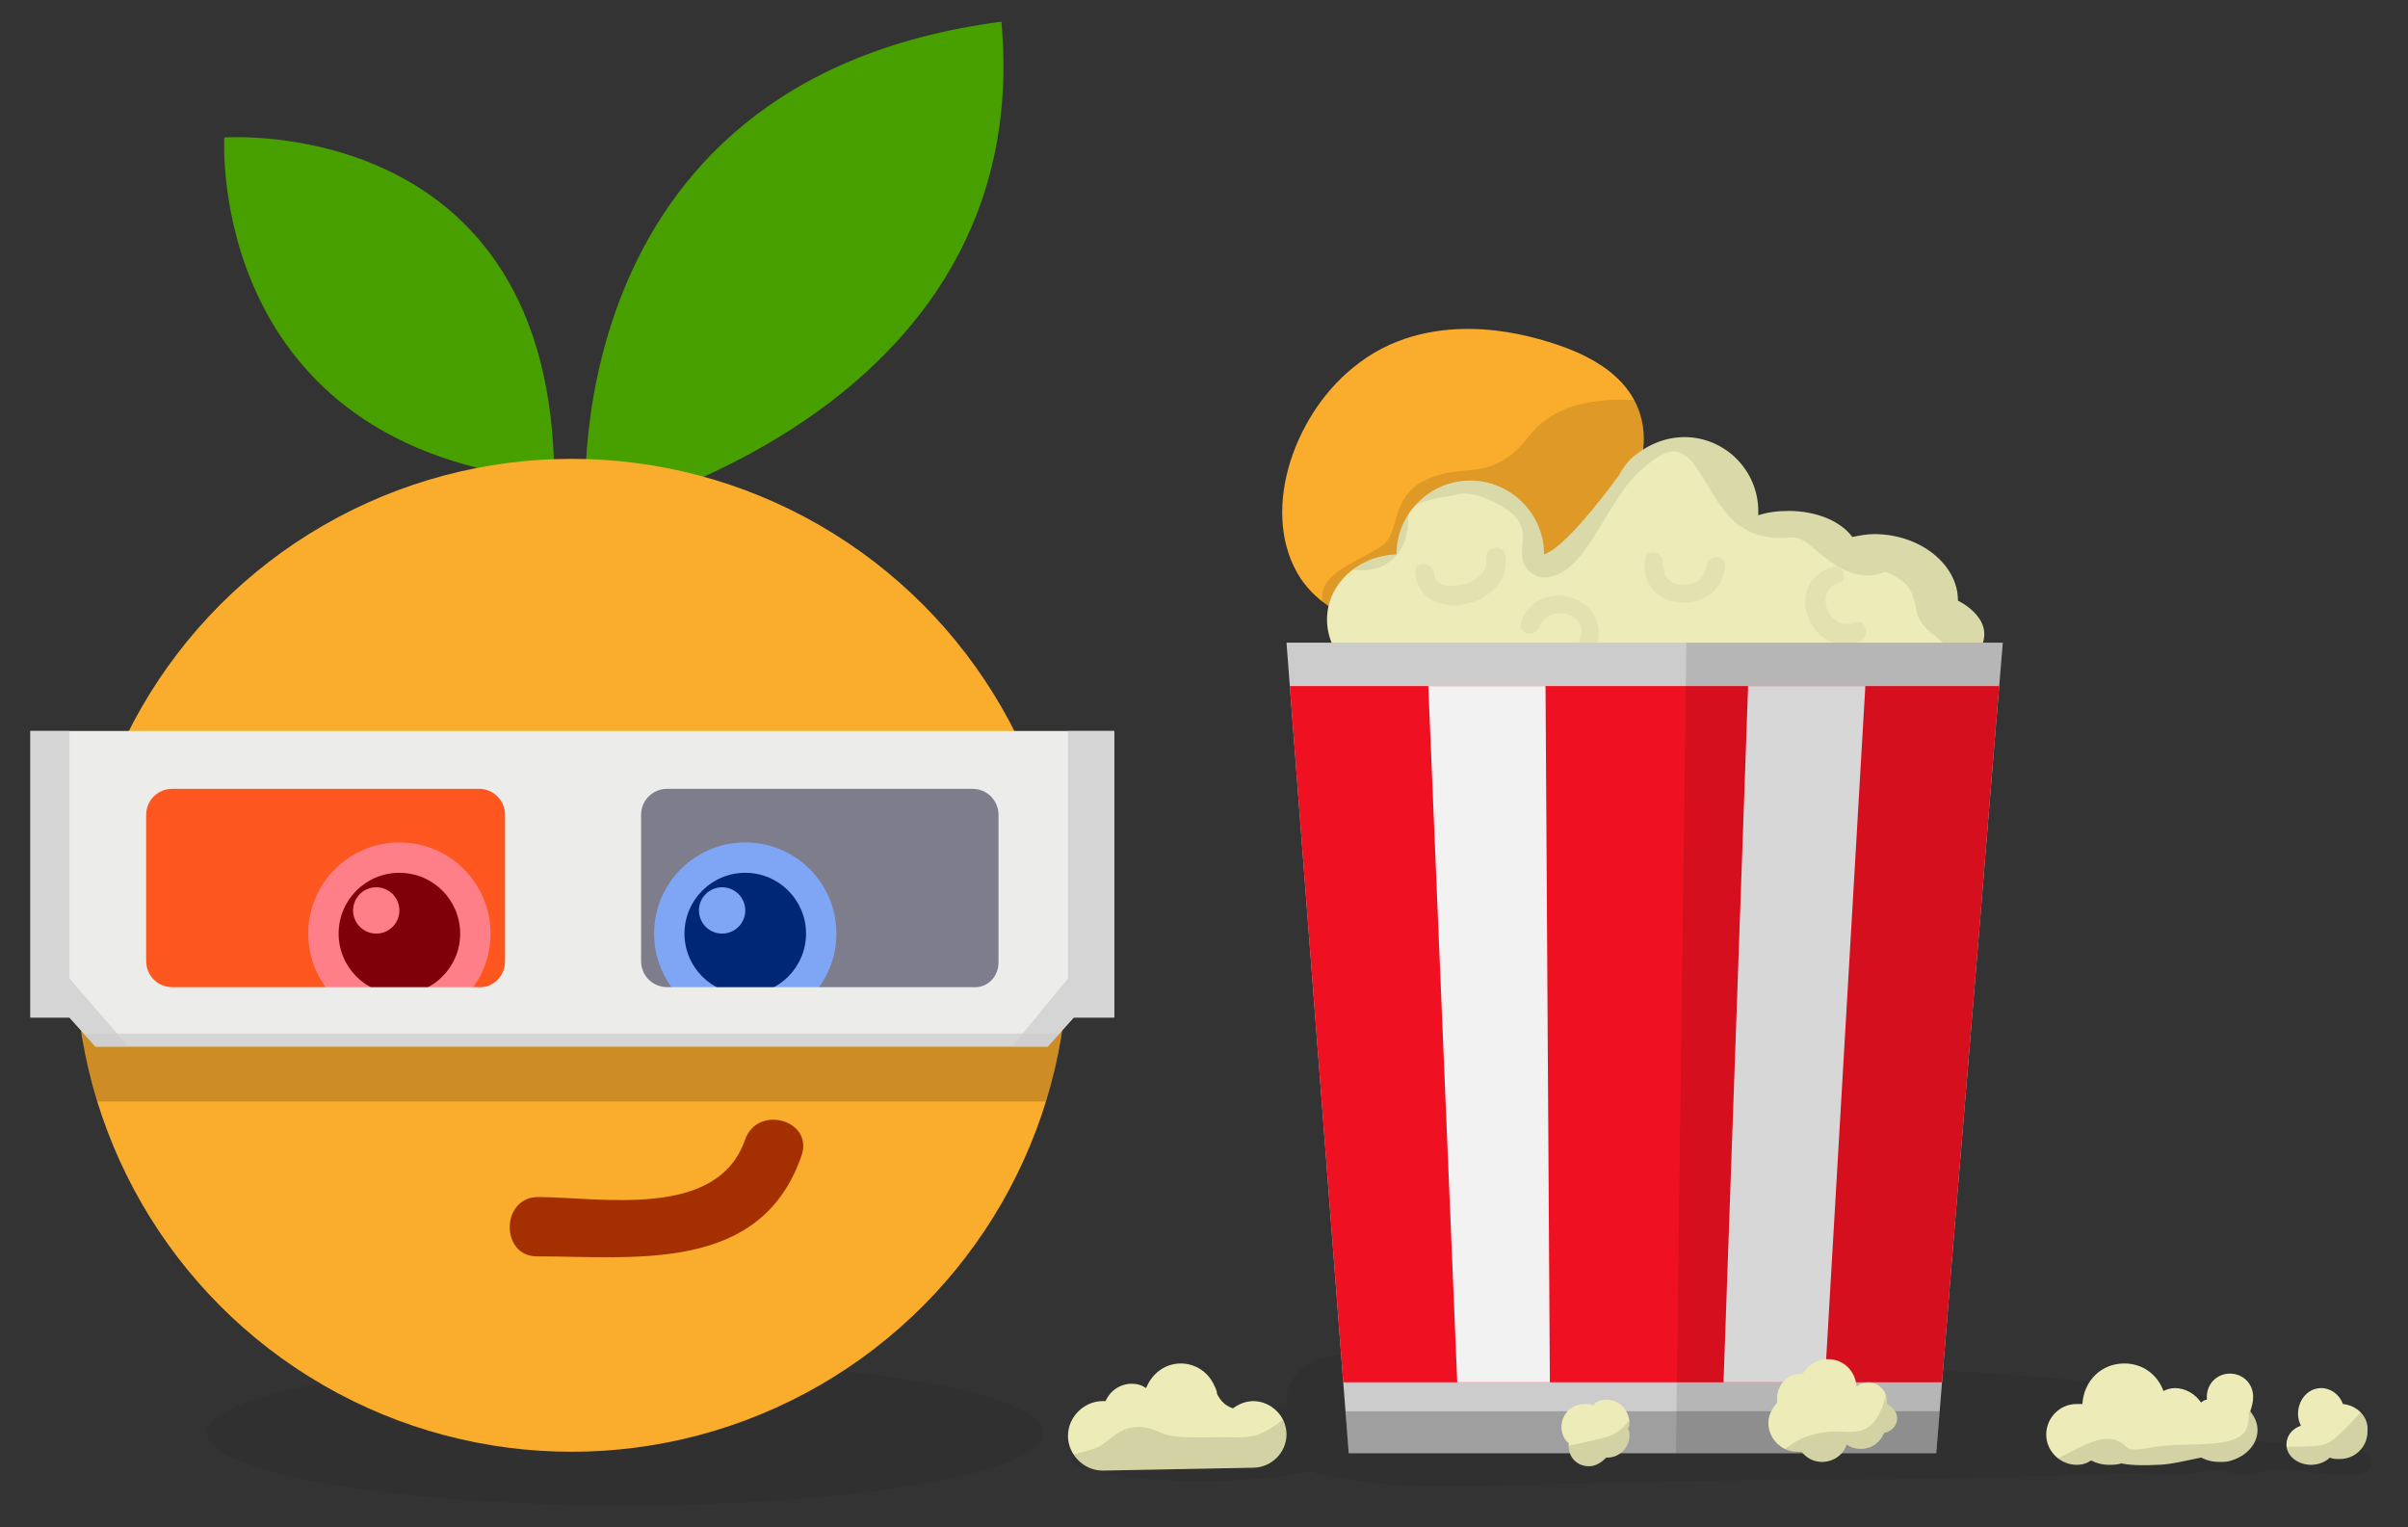 <?xml version="1.0" encoding="utf-8"?>
<!-- Generator: Adobe Illustrator 21.0.2, SVG Export Plug-In . SVG Version: 6.00 Build 0)  -->
<svg version="1.1" xmlns="http://www.w3.org/2000/svg" xmlns:xlink="http://www.w3.org/1999/xlink" x="0px" y="0px"
	 viewBox="0 0 166.4 105.5" style="enable-background:new 0 0 166.4 105.5;" xml:space="preserve">
<rect x="0" y="0" width="166.4" height="105.5" fill="#333333" stroke="none"/>
<style type="text/css">
	.st0{opacity:7.000000e-02;}
	.st1{fill:#479F00;}
	.st2{clip-path:url(#SVGID_2_);fill:#FAAC2C;}
	.st3{opacity:0.18;clip-path:url(#SVGID_2_);}
	.st4{fill:#FFFFFF;}
	.st5{fill:#A42F01;}
	.st6{opacity:0.5;fill:#FF0013;}
	.st7{opacity:0.5;fill:#004FED;}
	.st8{clip-path:url(#SVGID_4_);fill:#ECECEB;}
	.st9{opacity:0.71;clip-path:url(#SVGID_4_);fill:#CCCCCE;}
	.st10{clip-path:url(#SVGID_6_);fill:#FAAC2C;}
	.st11{opacity:0.11;clip-path:url(#SVGID_6_);fill:#050303;}
	.st12{clip-path:url(#SVGID_8_);fill:#EDECB8;}
	.st13{opacity:9.000000e-02;clip-path:url(#SVGID_8_);fill:none;stroke:#1D1D1B;stroke-width:3;stroke-miterlimit:10;}
	.st14{opacity:5.000000e-02;clip-path:url(#SVGID_8_);}
	.st15{fill:#070404;}
	.st16{clip-path:url(#SVGID_10_);fill:#CCCCCC;}
	.st17{opacity:0.22;clip-path:url(#SVGID_10_);}
	.st18{clip-path:url(#SVGID_10_);fill:#EF1122;}
	.st19{clip-path:url(#SVGID_10_);fill:#F2F2F2;}
	.st20{opacity:0.11;clip-path:url(#SVGID_10_);}
	.st21{clip-path:url(#SVGID_12_);fill:#EDECB8;}
	.st22{opacity:0.11;clip-path:url(#SVGID_12_);fill:none;stroke:#000000;stroke-width:3;stroke-miterlimit:10;}
	.st23{clip-path:url(#SVGID_14_);fill:#EDECB8;}
	.st24{opacity:0.11;clip-path:url(#SVGID_14_);fill:none;stroke:#000000;stroke-width:2;stroke-miterlimit:10;}
	.st25{clip-path:url(#SVGID_16_);fill:#EDECB8;}
	.st26{opacity:0.11;clip-path:url(#SVGID_16_);fill:none;stroke:#000000;stroke-width:2;stroke-miterlimit:10;}
	.st27{clip-path:url(#SVGID_18_);fill:#EDECB8;}
	.st28{opacity:0.11;clip-path:url(#SVGID_18_);fill:none;stroke:#000000;stroke-width:2;stroke-miterlimit:10;}
	.st29{clip-path:url(#SVGID_20_);fill:#EDECB8;}
	.st30{opacity:0.11;clip-path:url(#SVGID_20_);fill:none;stroke:#000000;stroke-width:2;stroke-miterlimit:10;}
</style>
<g id="Ombres" class="st0">
	<g>
		<ellipse cx="43.2" cy="99" rx="28.9" ry="5"/>
		<path d="M162.7,99.8c-1.7-1.1-3.1,0.2-6.3-0.2c-1.7-0.2-2.4-0.7-3.4-0.7c0.8-1.9-0.4-2.7-2.9-2.9c-3.5-0.3-13.1-1.5-28-1.8
			c-4-0.1,3.3-3-28.2-0.8c-1.2,0.1-3.7,0.3-4.6,1.9c-0.3,0.5-0.4,1.2-0.4,1.9c-0.4-0.5-1.4,0.9-1.8,0.7c-2.7-1.3-0.9-0.1-7.2-0.4
			c-1.5-0.1-2.5-0.4-3.1,0.4c-0.6,0.8-3.3,3.1-2.6,3.3c4.8,1.5,11.6,1.4,16.5,0.4c0.2,0.2,0.4,0.3,0.6,0.3c8,1.5,9.8,0.4,37.2,0.3
			c4.3,0,12.3-0.2,17.7-0.4c2.1-0.1,3.4,0.2,4.3,0.1c0.8,0,2.3-0.4,2.9-0.3c1.2,0.2,1.2,0.3,1.8,0.3c0.9,0,1.4-0.5,2.4-0.4
			c2.4,0.2,5.9,0.9,6.2-0.2C164.1,100.8,163.2,100.1,162.7,99.8z"/>
	</g>
</g>
<g id="Clem">
	<g id="Calque_3">
		<path class="st1" d="M40.5,35.8c0,0-2.8-30.2,28.7-34.3C71.7,28.9,40.5,35.8,40.5,35.8z"/>
		<path class="st1" d="M15.5,9.5c0,0,22.8-1.7,22.8,23.7C14.2,31,15.5,9.5,15.5,9.5z"/>
	</g>
	<g>
		<defs>
			<circle id="SVGID_1_" cx="39.5" cy="66" r="34.3"/>
		</defs>
		<clipPath id="SVGID_2_">
			<use xlink:href="#SVGID_1_"  style="overflow:visible;"/>
		</clipPath>
		<rect x="-1.9" y="25.2" class="st2" width="91.6" height="94.3"/>
		<rect x="-4.3" y="69.9" class="st3" width="81.3" height="6.2"/>
	</g>
	<g id="Calque_4">
		<circle class="st4" cx="27.6" cy="64.5" r="6.3"/>
		<circle cx="27.6" cy="64.5" r="4.2"/>
		<circle class="st4" cx="26" cy="62.9" r="1.6"/>
		<circle class="st4" cx="51.5" cy="64.5" r="6.3"/>
		<circle cx="51.5" cy="64.5" r="4.2"/>
		<circle class="st4" cx="49.9" cy="62.9" r="1.6"/>
	</g>
	<g id="Calque_5">
		<g>
			<g>
				<path class="st5" d="M37.1,86.8c6.8,0,15.5,1.2,18.3-7c0.8-2.4-3-3.5-3.9-1.1c-1.9,5.6-10,4-14.4,4
					C34.6,82.8,34.6,86.8,37.1,86.8L37.1,86.8z"/>
			</g>
		</g>
	</g>
	<g id="Calque_7">
		<rect x="8.5" y="53.6" class="st6" width="28.6" height="16"/>
		<rect x="41.3" y="53.9" class="st7" width="28.6" height="16"/>
	</g>
	<g id="Calque_6">
		<g id="Calque_8">
		</g>
		<g>
			<defs>
				<path id="SVGID_3_" d="M29.9,72.3H6.6l-1.8-2H2.1V50.5h26.7h21h27.2v19.8h-2.8l-1.8,2H48.6H29.9z M34.9,66.4V56.3
					c0-1-0.8-1.8-1.8-1.8H11.9c-1,0-1.8,0.8-1.8,1.8v10.1c0,1,0.8,1.8,1.8,1.8H33C34,68.3,34.9,67.5,34.9,66.4z M69,66.5V56.3
					c0-1-0.8-1.8-1.8-1.8H46.1c-1,0-1.8,0.8-1.8,1.8v10.1c0,1,0.8,1.8,1.8,1.8h21.1C68.2,68.3,69,67.5,69,66.5z"/>
			</defs>
			<clipPath id="SVGID_4_">
				<use xlink:href="#SVGID_3_"  style="overflow:visible;"/>
			</clipPath>
			<rect x="-6" y="44.9" class="st8" width="93.9" height="31.5"/>
			<rect x="-4.7" y="71.4" class="st9" width="93.9" height="31.5"/>
			<polygon class="st9" points="73.8,49.4 73.8,67.6 68.3,74.3 82.6,73.3 82.6,50.5 			"/>
			<polygon class="st9" points="4.8,49.5 4.8,67.6 10.6,74.3 -4.2,73.3 -4.2,50.6 			"/>
		</g>
	</g>
</g>
<g id="Calque_11">
	<g>
		<defs>
			<path id="SVGID_5_" d="M98.5,43.8c6.4,0.3,11.3-4.4,13.5-8.4c0.8-1.6,2.2-4.2,1.3-6.9c-1.1-3.3-5-4.5-6.7-5
				c-1.1-0.3-7.9-2.4-13.1,1.9c-4.2,3.4-6.5,10.2-3.6,14.6C92.3,43.5,97.3,43.7,98.5,43.8z"/>
		</defs>
		<clipPath id="SVGID_6_">
			<use xlink:href="#SVGID_5_"  style="overflow:visible;"/>
		</clipPath>
		<rect x="81.8" y="18.6" class="st10" width="46" height="28.2"/>
		<path class="st11" d="M102.8,48.9c-6.3-1.2-12.1-4.3-11.4-8c0.3-1.5,2.5-2.1,4.1-3.2c1.5-1,0.2-4.1,4.4-5c1.8-0.4,3.6,0.2,5.7-2.5
			c3-3.9,8.8-2.2,12.3-2.3c3.4-0.1,6.3,2.1,6.4,6.7C124.3,42.6,112.4,50.6,102.8,48.9z"/>
	</g>
</g>
<g id="popcorn">
	<g>
		<defs>
			<path id="SVGID_7_" d="M135.3,41.5c0-2.5-2.6-4.6-5.8-4.6c-0.5,0-1,0.1-1.5,0.2c-0.8-1.1-2.5-1.8-4.4-1.8c-0.8,0-1.5,0.1-2.1,0.3
				c0-0.1,0-0.2,0-0.3c0-2.8-2.3-5.1-5.1-5.1c-1.4,0-2.7,0.6-3.7,1.5l0,0c0,0,0,0,0,0c-0.3,0.3-0.6,0.7-0.8,1.1
				c-1.3,1.8-3.9,5.1-5.2,5.5c0-2.8-2.3-5.1-5.1-5.1s-5.1,2.3-5.1,5.1c0,0,0,0,0,0c-2.7,0.1-4.8,2.1-4.8,4.5c0,2.5,2.2,4.5,5,4.5
				c0.9,0,1.8-0.2,2.5-0.6l-0.4,0.6c0,0,35.3,1.4,37.8-2.1C138.3,42.9,135.3,41.5,135.3,41.5z"/>
		</defs>
		<clipPath id="SVGID_8_">
			<use xlink:href="#SVGID_7_"  style="overflow:visible;"/>
		</clipPath>
		<rect x="82.5" y="23.4" class="st12" width="62.9" height="41.1"/>
		<path class="st13" d="M135.5,48.9c0.2-1.6,0.7-2.3,0.7-2.3c-0.2-1.3-0.1-0.5-0.3-2.2c-0.1-1.2-1.9-1.8-2-2.5c-0.3-1.9-1-2.5-1.6-3
			c-0.3-0.2-0.6-0.4-1-0.6c-1.9-0.9-1.5,0.7-3.6-0.5c-1.2-0.7-1.9-1.8-3.2-2.1c-0.9-0.2-1.6,0.2-2.9-0.3c-1.9-0.8-2.6-4.2-4.5-5.3
			c-1.6-0.9-3-0.2-4.4,1c-2.6,2-4.1,6.9-5.9,7.3c-0.6,0.1,1.2-2.8-2.4-4.8c-2.7-1.5-3.9-0.9-4.5-0.8c-1.6,0.2-4.2,0.9-4.1,2.6
			c0.2,3-1.9,2.6-2.8,2.3c-1.2-0.5-1.6-0.1-2,1.1c-0.8,2.1-1.1,5.6-0.7,7.2C92.3,54.4,135.1,53.7,135.5,48.9z"/>
		<g class="st14">
			<g>
				<path class="st15" d="M113.7,38.6c-0.3,1.5,0.7,2.9,2.3,3c1.6,0.2,3.1-0.8,3.2-2.5c0.1-0.8-1.2-0.8-1.3,0c0,0,0-0.1,0,0.1
					c0,0.2-0.1,0.3-0.2,0.5c-0.3,0.6-0.9,0.7-1.5,0.7c-0.5,0-1-0.3-1.2-0.8c0-0.2,0-0.3-0.1-0.5c0-0.1,0-0.4,0-0.1
					C115.1,38.2,113.8,37.8,113.7,38.6L113.7,38.6z"/>
			</g>
		</g>
		<g class="st14">
			<g>
				<path class="st15" d="M126.6,39.2c-1.5,0.4-2.2,1.9-1.7,3.3c0.5,1.5,2,2.5,3.6,1.8c0.8-0.3,0.4-1.6-0.3-1.3
					c-1.8,0.7-2.9-2.1-1.2-2.7C127.8,40.2,127.4,38.9,126.6,39.2L126.6,39.2z"/>
			</g>
		</g>
		<g class="st14">
			<g>
				<path class="st15" d="M97.8,39.6c0.4,3.8,6.9,2.3,6.2-1.3c-0.2-0.8-1.4-0.5-1.3,0.3c0.2,0.8-0.7,1.6-1.7,1.8
					c-0.6,0.1-1.3,0.2-1.7-0.3c-0.1-0.1-0.2-0.3-0.2-0.4c0-0.1,0-0.3,0-0.1C99,38.8,97.7,38.7,97.8,39.6L97.8,39.6z"/>
			</g>
		</g>
		<g class="st14">
			<g>
				<path class="st15" d="M110.2,44.9c0.7-1.5,0-3.1-1.6-3.6c-1.5-0.5-3,0.2-3.5,1.7c-0.3,0.8,1,1.1,1.3,0.3c0-0.1,0,0.1,0-0.1
					c0.1-0.1,0.2-0.3,0.3-0.4c0.4-0.4,0.9-0.5,1.4-0.4c0.6,0.1,1.1,0.5,1.2,1.1c0,0.2,0,0.3-0.1,0.5c0,0.1-0.2,0.4,0,0.1
					C108.8,45,109.9,45.7,110.2,44.9L110.2,44.9z"/>
			</g>
		</g>
	</g>
</g>
<g id="bucket">
	<g>
		<defs>
			<path id="SVGID_9_" d="M93.2,100.4h40.6c1.3-16.3,2.7-32.5,4-48.8c0.2-2.4,0.4-4.8,0.6-7.2c-16.5,0-33,0-49.5,0L93.2,100.4z"/>
		</defs>
		<clipPath id="SVGID_10_">
			<use xlink:href="#SVGID_9_"  style="overflow:visible;"/>
		</clipPath>
		<rect x="84.8" y="42.3" class="st16" width="61.9" height="67.2"/>
		<rect x="88.8" y="97.5" class="st17" width="49.5" height="5.9"/>
		<rect x="87.8" y="47.4" class="st18" width="51.6" height="48.1"/>
		<polygon class="st19" points="100.7,95.5 98.7,47.4 106.8,47.4 107.1,95.5 		"/>
		<polygon class="st19" points="120.8,47.4 119.1,95.5 126.1,95.5 128.9,47.4 		"/>
		<polygon class="st20" points="116.6,38.9 115.8,101.5 138.3,102.9 144.1,40.8 		"/>
	</g>
</g>
<g id="Miettes">
	<g>
		<defs>
			<path id="SVGID_11_" d="M86.6,96.8c-0.5,0-1,0.2-1.4,0.5c-0.6-0.2-0.9-0.6-1.1-1c0-0.2-0.1-0.4-0.2-0.6c0,0,0,0,0,0l0,0
				c-0.4-0.9-1.3-1.5-2.3-1.5c-1.1,0-2,0.7-2.4,1.7c-0.3-0.2-0.6-0.3-1-0.3c-0.8,0-1.5,0.5-1.8,1.2c-0.1,0-0.1,0-0.2,0
				c-1.3,0-2.4,1.1-2.4,2.4c0,1.3,1.1,2.4,2.4,2.4l10.4-0.2c1.2,0,2.3-1,2.3-2.3S87.8,96.8,86.6,96.8z"/>
		</defs>
		<clipPath id="SVGID_12_">
			<use xlink:href="#SVGID_11_"  style="overflow:visible;"/>
		</clipPath>
		<rect x="70.9" y="90.9" class="st21" width="145.3" height="26.9"/>
		<path class="st22" d="M67.6,99.8c3.4,2.4,2.5,3.1,2.9,2.7c0.3-0.3,2.6,0,5.6-1c1.5-0.5,1.8-1.6,2.8-1.4c1,0.2,0.8,0.8,4.9,0.7
			c2.5-0.1,3.7,0.7,7.5-3.1c1.1-1.1,15.5,2.6,17.7,2.4c2.2-0.3,3.5,0.5,5.8,1c3.5,0.8,6.3,0.5,8.4,0.2c6-0.8,7.4-3.3,11.7-2.5
			c1.3,0.2,3.8,1,3.9,1c2.7,0.8,2.9,1,4.4,1.4c3.9,1,7.3,0.6,8.5,0.4c3.1-0.5,2.9-1.2,5-1.2c2.7,0.1,3.8,1.3,6.2,0.9
			c1.5-0.2,2.6-0.9,3.3-1.4"/>
	</g>
	<g>
		<defs>
			<path id="SVGID_13_" d="M111,96.7c-0.4,0-0.7,0.1-0.9,0.4c-0.2-0.1-0.4-0.1-0.6-0.1c-0.9,0-1.6,0.7-1.6,1.6
				c0,0.4,0.2,0.9,0.5,1.1c0,0.1,0,0.2,0,0.2c0,0.8,0.6,1.4,1.4,1.4c0.5,0,0.9-0.3,1.2-0.6c0,0,0.1,0,0.1,0c0.8,0,1.5-0.7,1.5-1.5
				c0-0.2,0-0.3-0.1-0.5c0.1-0.2,0.1-0.3,0.1-0.5C112.5,97.3,111.8,96.7,111,96.7z"/>
		</defs>
		<clipPath id="SVGID_14_">
			<use xlink:href="#SVGID_13_"  style="overflow:visible;"/>
		</clipPath>
		<rect x="70.9" y="90.9" class="st23" width="145.3" height="26.9"/>
		<path class="st24" d="M93.9,100.6c4.2,1,9.1,1.5,13.1,0.6c6.4-1.4,4.5-0.6,8.3-4.5"/>
	</g>
	<g>
		<defs>
			<path id="SVGID_15_" d="M130.4,97c0-0.1,0-0.1,0-0.2c0-0.7-0.6-1.3-1.3-1.3c-0.3,0-0.6,0.1-0.8,0.3c-0.1-1.1-0.9-1.9-2-1.9
				c-0.7,0-1.4,0.4-1.7,1c0,0-0.1,0-0.1,0c-1,0-1.7,0.8-1.7,1.7c0,0.1,0,0.2,0,0.3c-0.3,0.4-0.6,0.8-0.6,1.4c0,1.1,0.9,2,2,2
				c0.1,0,0.2,0,0.3,0c0.3,0.4,0.8,0.7,1.4,0.7c0.8,0,1.5-0.5,1.7-1.2c0.3,0.2,0.6,0.3,1,0.3c0.7,0,1.3-0.4,1.6-1.1
				c0.5-0.1,0.9-0.5,0.9-1C131.1,97.6,130.8,97.2,130.4,97z"/>
		</defs>
		<clipPath id="SVGID_16_">
			<use xlink:href="#SVGID_15_"  style="overflow:visible;"/>
		</clipPath>
		<rect x="70.9" y="90.9" class="st25" width="145.3" height="26.9"/>
		<path class="st26" d="M120,101.5c4.2,1,3.2-1.4,6.7-1.6c1-0.1,4.4,1.1,4.9-5.3"/>
	</g>
	<g>
		<defs>
			<path id="SVGID_17_" d="M155.7,96.5c0-0.9-0.7-1.6-1.6-1.6s-1.6,0.7-1.6,1.6c0,0.1,0,0.1,0,0.2c-0.1,0-0.3,0.1-0.4,0.2
				c-0.4-0.6-1.1-1-1.8-1c-0.3,0-0.6,0.1-0.8,0.2c-0.4-1.1-1.4-1.9-2.7-1.9c-1.6,0-2.8,1.2-2.9,2.8c-0.1,0-0.3,0-0.4,0
				c-1.2,0-2.1,1-2.1,2.1c0,1.2,1,2.1,2.1,2.1c0.4,0,0.7-0.1,1-0.3c0.4,0.2,0.8,0.3,1.2,0.3c0.3,0,0.6,0,0.9-0.1
				c0,0,0.7,0.2,2.5,0.1c0.8,0,2-0.3,3-0.5c0,0,0,0,0,0c0.4,0.2,0.8,0.3,1.3,0.3c0.3,0,0.5,0,0.8-0.1c1-0.3,1.8-1.1,1.8-2.1
				c0-0.5-0.2-0.9-0.5-1.3C155.6,97.2,155.7,96.9,155.7,96.5z"/>
		</defs>
		<clipPath id="SVGID_18_">
			<use xlink:href="#SVGID_17_"  style="overflow:visible;"/>
		</clipPath>
		<rect x="70.9" y="90.9" class="st27" width="145.3" height="26.9"/>
		<path class="st28" d="M142.6,101.7c5.2-2.9,2.1,0.1,6.2-0.7c2.8-0.6,7.8,0.8,7.6-3.5"/>
	</g>
	<g>
		<defs>
			<path id="SVGID_19_" d="M161.9,97c-0.2-0.6-0.8-1.1-1.5-1.1c-0.9,0-1.6,0.8-1.6,1.8c0,0.3,0.1,0.6,0.2,0.8c-0.6,0.2-1,0.7-1,1.3
				c0,0.8,0.8,1.4,1.7,1.4c0.5,0,1-0.2,1.3-0.5c0.2,0.1,0.4,0.1,0.7,0.1c1,0,1.9-0.8,1.9-1.9C163.7,97.9,162.9,97.1,161.9,97z"/>
		</defs>
		<clipPath id="SVGID_20_">
			<use xlink:href="#SVGID_19_"  style="overflow:visible;"/>
		</clipPath>
		<rect x="70.9" y="90.9" class="st29" width="145.3" height="26.9"/>
		<path class="st30" d="M142.3,100.4c4.2,1,9,0.7,13.1,0.6c6.4-0.2,5.3,0.6,9-3.3"/>
	</g>
</g>
</svg>
